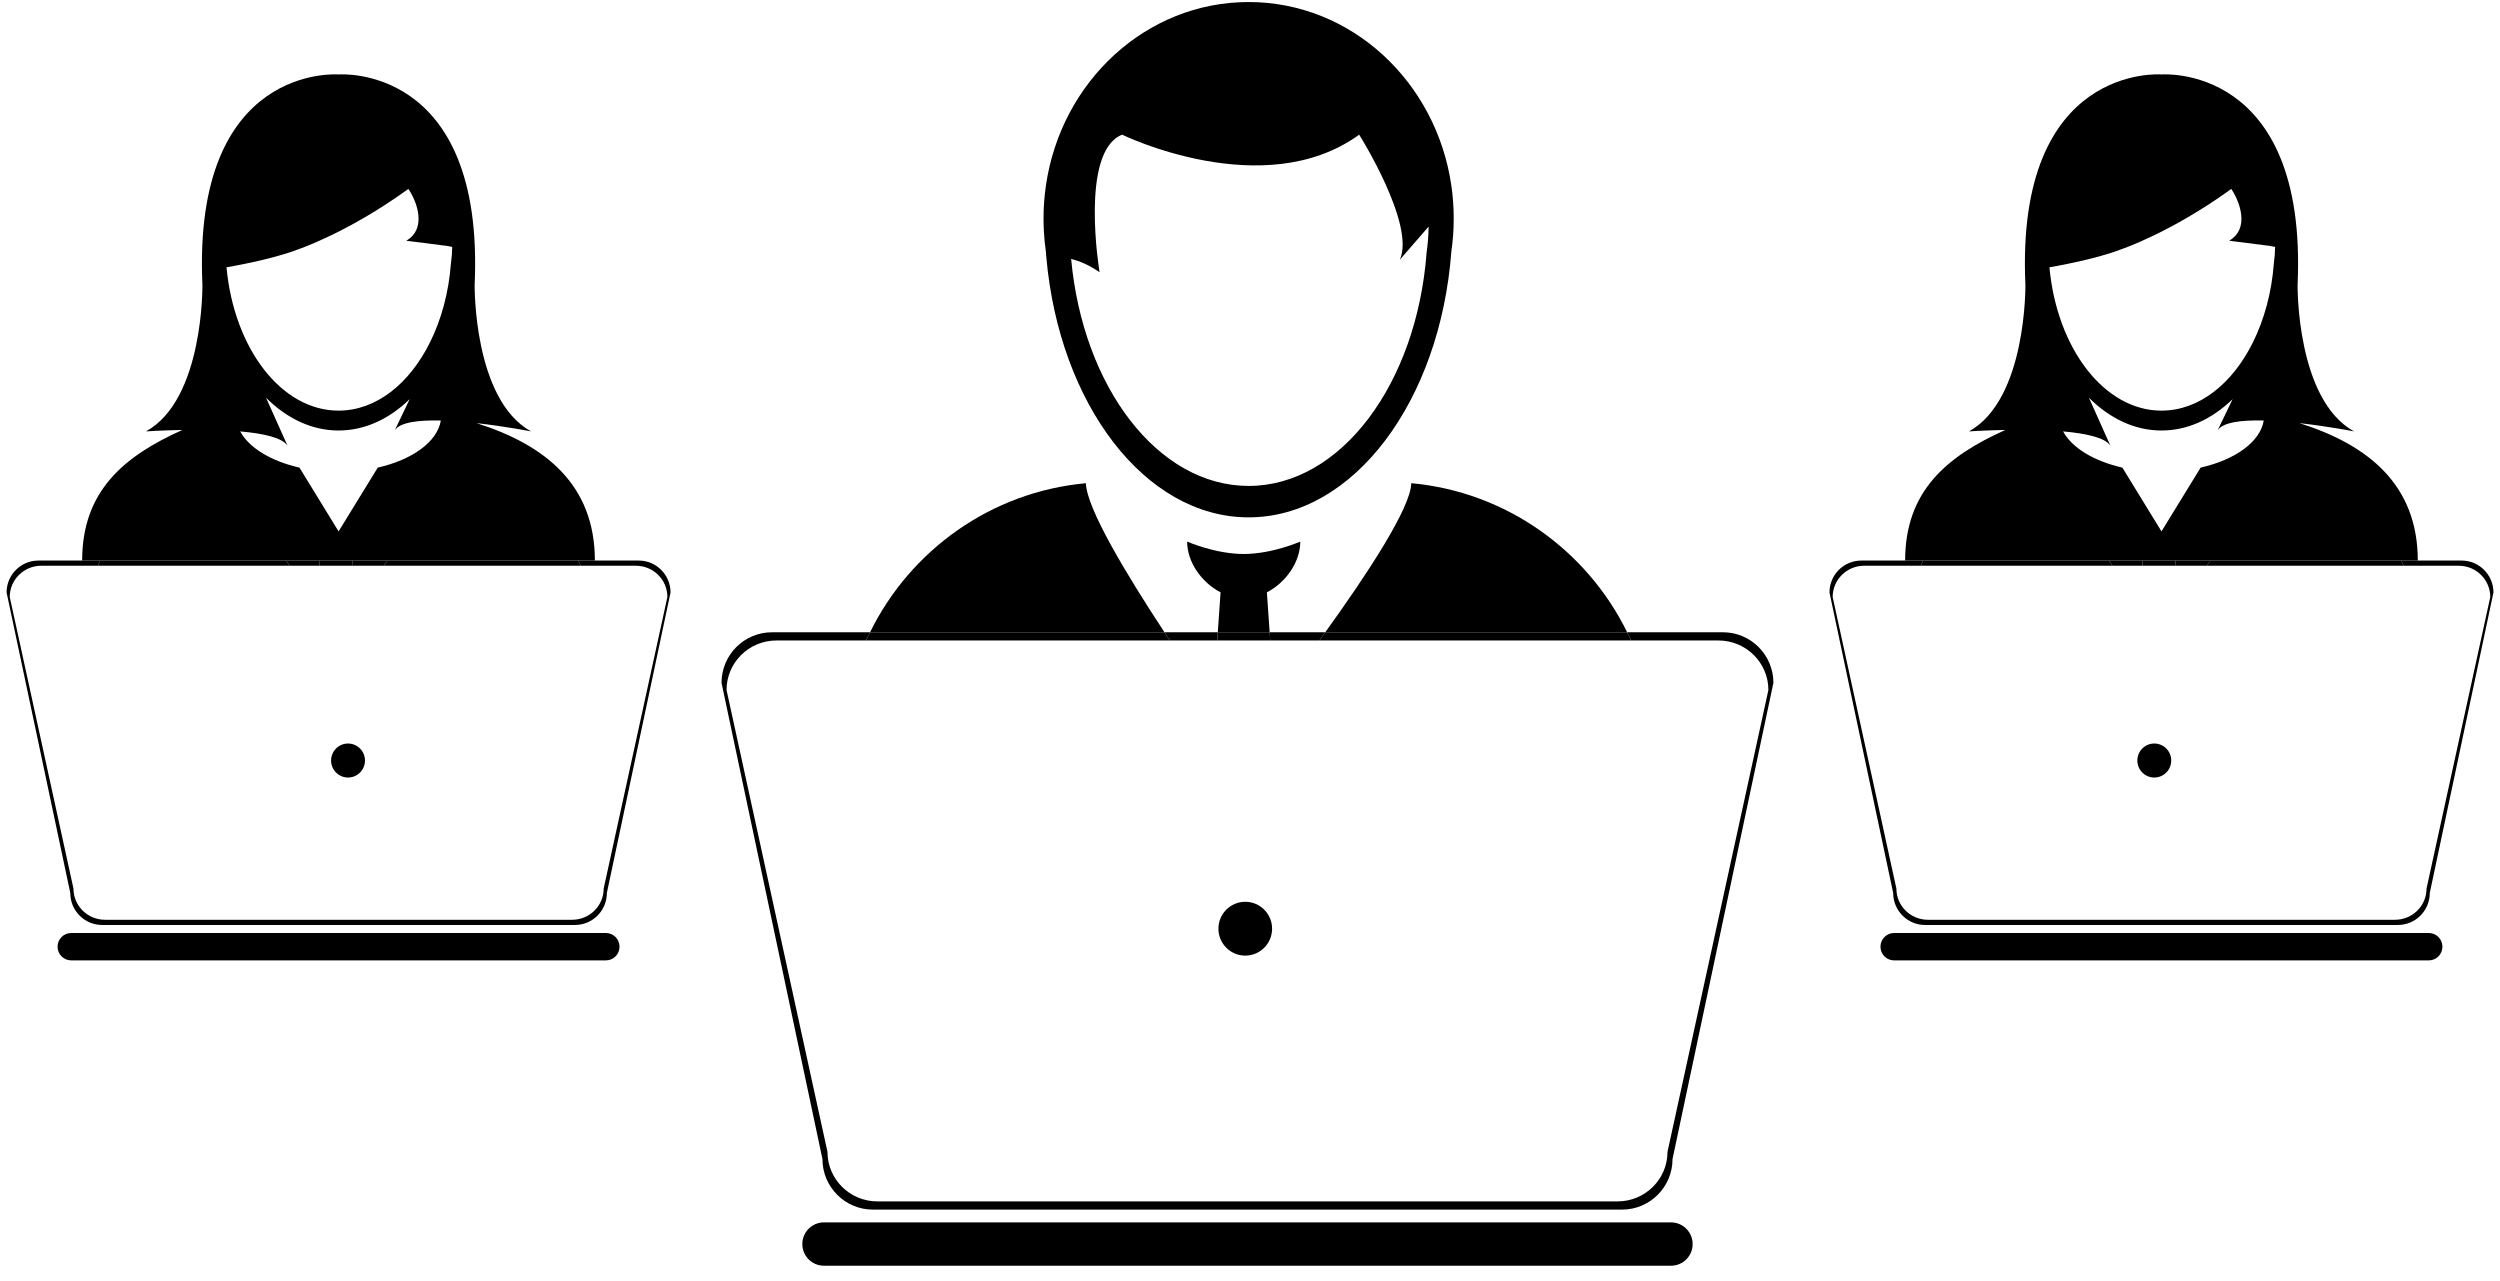 <?xml version="1.0" encoding="UTF-8" standalone="no"?>
<svg width="162px" height="83px" viewBox="0 0 162 83" version="1.1" xmlns="http://www.w3.org/2000/svg" xmlns:xlink="http://www.w3.org/1999/xlink" xmlns:sketch="http://www.bohemiancoding.com/sketch/ns">
    <!-- Generator: Sketch 3.0.4 (8053) - http://www.bohemiancoding.com/sketch -->
    <title>icon_28664</title>
    <desc>Created with Sketch.</desc>
    <defs></defs>
    <g id="Page-1" stroke="none" stroke-width="1" fill="none" fill-rule="evenodd" sketch:type="MSPage">
        <g id="Desktop" sketch:type="MSArtboardGroup" transform="translate(-753, -970)">
            <g id="SLATE-1-ICONS-&amp;-CAPTION" sketch:type="MSLayerGroup" transform="translate(80, 971)">
                <g id="icon_65750-+-icon_28664-+-icon_41977" transform="translate(50, 0)" sketch:type="MSShapeGroup">
                    <g id="icon_28664" transform="translate(624, 0)">
                        <g id="Group">
                            <g transform="translate(117.045, 4.103)">
                                <path d="M6.421,31.555 L2.755,31.555 C1.626,31.555 0.712,32.462 0.712,33.579 L4.84,52.472 C4.84,53.59 5.754,54.498 6.883,54.498 L37.154,54.498 C38.283,54.498 39.197,53.59 39.197,52.472 L43.325,33.579 C43.325,32.462 42.41,31.555 41.281,31.555 L37.708,31.555 L6.421,31.555 Z M22.019,44.31 C21.412,44.31 20.921,43.817 20.921,43.208 C20.921,42.603 21.412,42.109 22.019,42.109 C22.623,42.109 23.116,42.603 23.116,43.208 C23.116,43.817 22.623,44.31 22.019,44.31 L22.019,44.31 Z" id="Shape"></path>
                                <path d="M24.959,31.555 L22.95,31.555" id="Shape"></path>
                                <g transform="translate(4.091, 43.077)" fill="#000000">
                                    <ellipse id="Oval" cx="17.462" cy="1.102" rx="1.098" ry="1.102"></ellipse>
                                    <path d="M35.251,12.279 L0.603,12.279 C0.115,12.279 -0.282,12.677 -0.282,13.167 C-0.282,13.657 0.113,14.053 0.603,14.053 L35.249,14.053 C35.738,14.053 36.133,13.657 36.133,13.167 C36.133,12.677 35.74,12.279 35.251,12.279 L35.251,12.279 Z" id="Shape"></path>
                                </g>
                                <path d="M24.959,31.555 C25.038,31.442 25.12,31.331 25.202,31.218 L22.925,31.218 L22.95,31.555 L24.959,31.555 L24.959,31.555 Z" id="Shape" fill="#000000"></path>
                                <path d="M20.782,31.555 L20.804,31.218 L18.622,31.218 C18.695,31.331 18.771,31.442 18.845,31.555 L20.782,31.555 L20.782,31.555 Z" id="Shape" fill="#000000"></path>
                                <path d="M6.697,54.835 L37.34,54.835 C38.479,54.835 39.404,53.908 39.404,52.763 L43.531,33.29 C43.531,32.148 42.607,31.221 41.468,31.221 L37.546,31.221 C37.602,31.331 37.657,31.442 37.706,31.557 L41.281,31.557 C42.408,31.557 43.325,32.464 43.325,33.582 L39.195,52.472 C39.195,53.592 38.283,54.498 37.152,54.498 L6.883,54.498 C5.754,54.498 4.84,53.592 4.84,52.472 L0.712,33.582 C0.712,32.464 1.626,31.557 2.755,31.557 L6.419,31.557 C6.47,31.442 6.525,31.333 6.58,31.221 L2.569,31.221 C1.43,31.221 0.505,32.146 0.505,33.29 L4.633,52.763 C4.633,53.908 5.558,54.835 6.697,54.835 L6.697,54.835 Z" id="Shape" fill="#000000"></path>
                                <path d="M18.843,31.555 C18.769,31.442 18.693,31.333 18.62,31.218 L6.58,31.218 C6.525,31.329 6.472,31.44 6.421,31.555 L18.843,31.555 L18.843,31.555 Z" id="Shape" fill="#000000"></path>
                                <path d="M22.948,31.555 L22.925,31.221 L20.802,31.221 L20.782,31.555 L22.948,31.555 Z" id="Shape" fill="#000000"></path>
                                <path d="M37.706,31.555 C37.657,31.44 37.602,31.331 37.546,31.218 L25.202,31.218 C25.12,31.331 25.038,31.444 24.959,31.555 L37.706,31.555 L37.706,31.555 Z" id="Shape" fill="#000000"></path>
                                <path d="M38.628,31.221 C38.628,26.304 35.407,23.721 30.962,22.316 C32.846,22.527 34.497,22.851 34.497,22.851 C30.741,20.784 30.839,13.354 30.839,13.354 C31.494,-1.032 22.027,-0.279 22.027,-0.279 L22.019,-0.256 L22.013,-0.279 C22.013,-0.279 12.545,-1.032 13.201,13.354 C13.201,13.354 13.297,20.784 9.544,22.851 C9.544,22.851 10.555,22.784 11.905,22.757 C8.078,24.472 5.408,26.743 5.408,31.218 L38.628,31.221 Z M19.44,11.04 C19.44,11.04 22.61,9.977 26.483,7.182 C26.503,7.167 26.521,7.153 26.54,7.138 C26.54,7.138 26.609,7.237 26.707,7.409 C27.043,7.986 27.763,9.709 26.403,10.496 L28.884,10.812 L28.927,10.812 L29.381,10.896 C29.377,11.255 29.348,11.61 29.301,11.959 C29.158,13.863 28.673,15.616 27.941,17.089 C26.611,19.766 24.453,21.506 22.017,21.506 C18.307,21.506 15.241,17.463 14.758,12.217 C14.76,12.219 17.691,11.731 19.44,11.04 L19.44,11.04 Z M24.556,25.198 L22.019,29.331 L19.485,25.198 C17.642,24.779 16.216,23.916 15.644,22.853 C17.133,22.983 18.391,23.255 18.716,23.793 L17.317,20.669 C18.657,22.008 20.275,22.794 22.019,22.794 C23.723,22.794 25.306,22.045 26.628,20.761 L25.652,22.794 C25.977,22.256 27.205,22.111 28.645,22.146 C28.42,23.53 26.795,24.691 24.556,25.198 L24.556,25.198 Z" id="Shape" fill="#000000"></path>
                            </g>
                            <g transform="translate(0, 4.103)">
                                <path d="M5.343,31.555 L1.677,31.555 C0.548,31.555 -0.366,32.462 -0.366,33.579 L3.762,52.472 C3.762,53.59 4.676,54.498 5.805,54.498 L36.076,54.498 C37.205,54.498 38.119,53.59 38.119,52.472 L42.247,33.579 C42.247,32.462 41.333,31.555 40.203,31.555 L36.63,31.555 L5.343,31.555 Z M20.937,44.31 C20.332,44.31 19.841,43.817 19.841,43.208 C19.841,42.603 20.332,42.109 20.937,42.109 C21.543,42.109 22.034,42.603 22.034,43.208 C22.034,43.817 21.545,44.31 20.937,44.31 L20.937,44.31 Z" id="Shape"></path>
                                <path d="M23.879,31.555 L21.87,31.555" id="Shape"></path>
                                <g transform="translate(2.045, 43.077)" fill="#000000">
                                    <ellipse id="Oval" cx="19.508" cy="1.102" rx="1.098" ry="1.102"></ellipse>
                                    <path d="M36.219,12.279 L1.569,12.279 C1.08,12.279 0.685,12.677 0.685,13.167 C0.685,13.657 1.08,14.053 1.569,14.053 L36.219,14.053 C36.706,14.053 37.1,13.657 37.1,13.167 C37.1,12.677 36.704,12.279 36.219,12.279 L36.219,12.279 Z" id="Shape"></path>
                                </g>
                                <path d="M23.879,31.555 C23.96,31.442 24.04,31.331 24.12,31.218 L21.845,31.218 L21.868,31.555 L23.879,31.555 L23.879,31.555 Z" id="Shape" fill="#000000"></path>
                                <path d="M19.7,31.555 L19.724,31.218 L17.542,31.218 C17.615,31.331 17.689,31.442 17.763,31.555 L19.7,31.555 L19.7,31.555 Z" id="Shape" fill="#000000"></path>
                                <path d="M5.617,54.835 L36.26,54.835 C37.401,54.835 38.324,53.908 38.324,52.763 L42.451,33.29 C42.451,32.148 41.527,31.221 40.39,31.221 L36.468,31.221 C36.524,31.331 36.579,31.442 36.63,31.557 L40.203,31.557 C41.333,31.557 42.247,32.464 42.247,33.582 L38.119,52.472 C38.119,53.592 37.205,54.498 36.076,54.498 L5.803,54.498 C4.674,54.498 3.76,53.592 3.76,52.472 L-0.368,33.582 C-0.368,32.464 0.546,31.557 1.675,31.557 L5.339,31.557 C5.39,31.442 5.445,31.333 5.5,31.221 L1.489,31.221 C0.35,31.221 -0.573,32.146 -0.573,33.29 L3.555,52.763 C3.553,53.908 4.478,54.835 5.617,54.835 L5.617,54.835 Z" id="Shape" fill="#000000"></path>
                                <path d="M17.763,31.555 C17.687,31.442 17.615,31.333 17.542,31.218 L5.5,31.218 C5.445,31.329 5.39,31.44 5.341,31.555 L17.763,31.555 L17.763,31.555 Z" id="Shape" fill="#000000"></path>
                                <path d="M21.868,31.555 L21.845,31.221 L19.724,31.221 L19.7,31.555 L21.868,31.555 Z" id="Shape" fill="#000000"></path>
                                <path d="M36.628,31.555 C36.577,31.44 36.524,31.331 36.466,31.218 L24.12,31.218 C24.038,31.331 23.958,31.444 23.879,31.555 L36.628,31.555 L36.628,31.555 Z" id="Shape" fill="#000000"></path>
                                <path d="M37.548,31.221 C37.548,26.304 34.325,23.721 29.88,22.316 C31.764,22.527 33.413,22.851 33.413,22.851 C29.659,20.784 29.757,13.354 29.757,13.354 C30.412,-1.032 20.945,-0.279 20.945,-0.279 L20.937,-0.256 L20.929,-0.279 C20.929,-0.279 11.461,-1.032 12.117,13.354 C12.117,13.354 12.213,20.784 8.46,22.851 C8.46,22.851 9.47,22.784 10.82,22.757 C6.993,24.472 4.324,26.743 4.324,31.218 L37.548,31.221 Z M18.36,11.04 C18.36,11.04 21.532,9.977 25.402,7.182 C25.423,7.167 25.443,7.153 25.464,7.138 C25.464,7.138 25.533,7.237 25.63,7.409 C25.967,7.986 26.685,9.709 25.325,10.496 L27.804,10.812 L27.849,10.812 L28.303,10.896 C28.299,11.255 28.27,11.61 28.221,11.959 C28.078,13.863 27.595,15.616 26.861,17.089 C25.529,19.766 23.373,21.506 20.937,21.506 C17.227,21.506 14.161,17.463 13.678,12.217 C13.68,12.219 16.611,11.731 18.36,11.04 L18.36,11.04 Z M23.478,25.198 L20.941,29.331 L18.405,25.198 C16.562,24.779 15.138,23.916 14.566,22.853 C16.053,22.983 17.313,23.255 17.638,23.793 L16.239,20.669 C17.579,22.008 19.195,22.794 20.939,22.794 C22.643,22.794 24.226,22.045 25.548,20.761 L24.574,22.794 C24.899,22.256 26.127,22.111 27.567,22.146 C27.337,23.53 25.715,24.691 23.478,25.198 L23.478,25.198 Z" id="Shape" fill="#000000"></path>
                            </g>
                            <g transform="translate(45.227, 0)">
                                <path d="M34.683,30.486 C40.66,30.486 45.579,23.867 46.217,15.362 C46.297,14.812 46.34,14.25 46.346,13.68 L44.48,15.828 C45.511,13.543 41.846,7.725 41.846,7.725 C35.669,12.207 26.485,7.725 26.485,7.725 C23.715,8.823 25.026,16.638 25.026,16.638 C24.335,16.156 23.701,15.904 23.183,15.772 C23.946,24.082 28.804,30.486 34.683,30.486 L34.683,30.486 Z" id="Shape"></path>
                                <path d="M9.9,40.503 L4.093,40.503 C2.305,40.503 0.855,41.941 0.855,43.713 L7.394,73.643 C7.394,75.415 8.842,76.851 10.632,76.851 L58.588,76.851 C60.378,76.851 61.826,75.415 61.826,73.643 L68.363,43.713 C68.363,41.941 66.913,40.505 65.125,40.505 L59.463,40.505 L9.9,40.503 Z M34.609,60.71 C33.65,60.71 32.873,59.928 32.873,58.966 C32.873,58.002 33.65,57.221 34.609,57.221 C35.57,57.221 36.348,58.002 36.348,58.966 C36.348,59.928 35.57,60.71 34.609,60.71 L34.609,60.71 Z" id="Shape"></path>
                                <path d="M39.267,40.503 L36.084,40.503" id="Shape"></path>
                                <path d="M21.545,15.292 C21.553,15.419 21.563,15.543 21.575,15.668 C22.414,25.177 27.963,32.525 34.683,32.525 C41.49,32.525 47.093,24.985 47.821,15.296 C47.921,14.601 47.974,13.887 47.974,13.161 C47.974,12.435 47.923,11.723 47.821,11.028 C46.845,4.293 41.337,-0.868 34.683,-0.868 C28.027,-0.868 22.516,4.297 21.547,11.034 C21.447,11.729 21.393,12.439 21.393,13.163 C21.393,13.458 21.404,13.75 21.42,14.039 C21.445,14.462 21.483,14.88 21.545,15.292 L21.545,15.292 Z M26.487,7.727 C26.487,7.727 35.669,12.209 41.848,7.727 C41.848,7.727 45.511,13.545 44.483,15.83 L46.348,13.682 C46.338,14.252 46.297,14.814 46.217,15.364 C45.579,23.869 40.66,30.488 34.685,30.488 C28.806,30.488 23.946,24.084 23.183,15.776 C23.701,15.908 24.335,16.16 25.026,16.642 C25.024,16.64 23.713,8.823 26.487,7.727 L26.487,7.727 Z" id="Shape" fill="#000000"></path>
                                <path d="M45.225,30.31 C45.188,31.906 42.41,36.144 39.651,39.969 L59.212,39.969 C56.604,34.663 51.38,30.876 45.225,30.31 L45.225,30.31 Z" id="Shape" fill="#000000"></path>
                                <path d="M35.867,37.383 C37.088,36.751 38.031,35.434 38.031,34.094 C38.031,34.094 36.217,34.898 34.366,34.898 C32.515,34.898 30.7,34.094 30.7,34.094 C30.7,35.434 31.643,36.749 32.866,37.383 L32.686,39.973 L36.047,39.973 L35.867,37.383 L35.867,37.383 Z" id="Shape" fill="#000000"></path>
                                <path d="M24.14,30.312 C17.984,30.874 12.762,34.661 10.154,39.969 L29.23,39.969 C26.712,36.146 24.175,31.906 24.14,30.312 L24.14,30.312 Z" id="Shape" fill="#000000"></path>
                                <g transform="translate(6.136, 57.436)" fill="#000000">
                                    <ellipse id="Oval" cx="28.33" cy="1.744" rx="1.739" ry="1.744"></ellipse>
                                    <path d="M55.921,20.775 L1.025,20.775 C0.252,20.775 -0.372,21.405 -0.372,22.181 C-0.372,22.954 0.252,23.582 1.025,23.582 L55.921,23.582 C56.694,23.582 57.32,22.954 57.32,22.181 C57.32,21.405 56.694,20.775 55.921,20.775 L55.921,20.775 Z" id="Shape"></path>
                                </g>
                                <path d="M39.267,40.503 C39.395,40.328 39.524,40.15 39.651,39.971 L36.045,39.971 L36.084,40.503 L39.267,40.503 L39.267,40.503 Z" id="Shape" fill="#000000"></path>
                                <path d="M32.65,40.503 L32.686,39.971 L29.227,39.971 C29.344,40.15 29.461,40.326 29.579,40.503 L32.65,40.503 L32.65,40.503 Z" id="Shape" fill="#000000"></path>
                                <path d="M10.336,77.383 L58.883,77.383 C60.689,77.383 62.153,75.914 62.153,74.105 L68.69,43.249 C68.69,41.44 67.228,39.971 65.42,39.971 L59.21,39.971 C59.298,40.148 59.384,40.322 59.463,40.503 L65.125,40.503 C66.915,40.503 68.365,41.941 68.365,43.713 L61.826,73.643 C61.826,75.415 60.378,76.851 58.588,76.851 L10.632,76.851 C8.842,76.851 7.394,75.415 7.394,73.643 L0.853,43.713 C0.853,41.941 2.303,40.503 4.091,40.503 L9.896,40.503 C9.978,40.324 10.064,40.148 10.152,39.971 L3.798,39.971 C1.992,39.971 0.528,41.438 0.528,43.249 L7.067,74.105 C7.067,75.914 8.53,77.383 10.336,77.383 L10.336,77.383 Z" id="Shape" fill="#000000"></path>
                                <path d="M29.579,40.503 C29.461,40.328 29.344,40.15 29.225,39.971 L10.152,39.971 C10.066,40.148 9.978,40.322 9.898,40.503 L29.579,40.503 L29.579,40.503 Z" id="Shape" fill="#000000"></path>
                                <path d="M36.084,40.503 L36.047,39.971 L32.686,39.971 L32.65,40.503 L36.084,40.503 Z" id="Shape" fill="#000000"></path>
                                <path d="M59.465,40.503 C59.386,40.324 59.3,40.148 59.212,39.971 L39.651,39.971 C39.522,40.148 39.393,40.326 39.267,40.503 L59.465,40.503 L59.465,40.503 Z" id="Shape" fill="#000000"></path>
                            </g>
                        </g>
                    </g>
                </g>
            </g>
        </g>
    </g>
</svg>